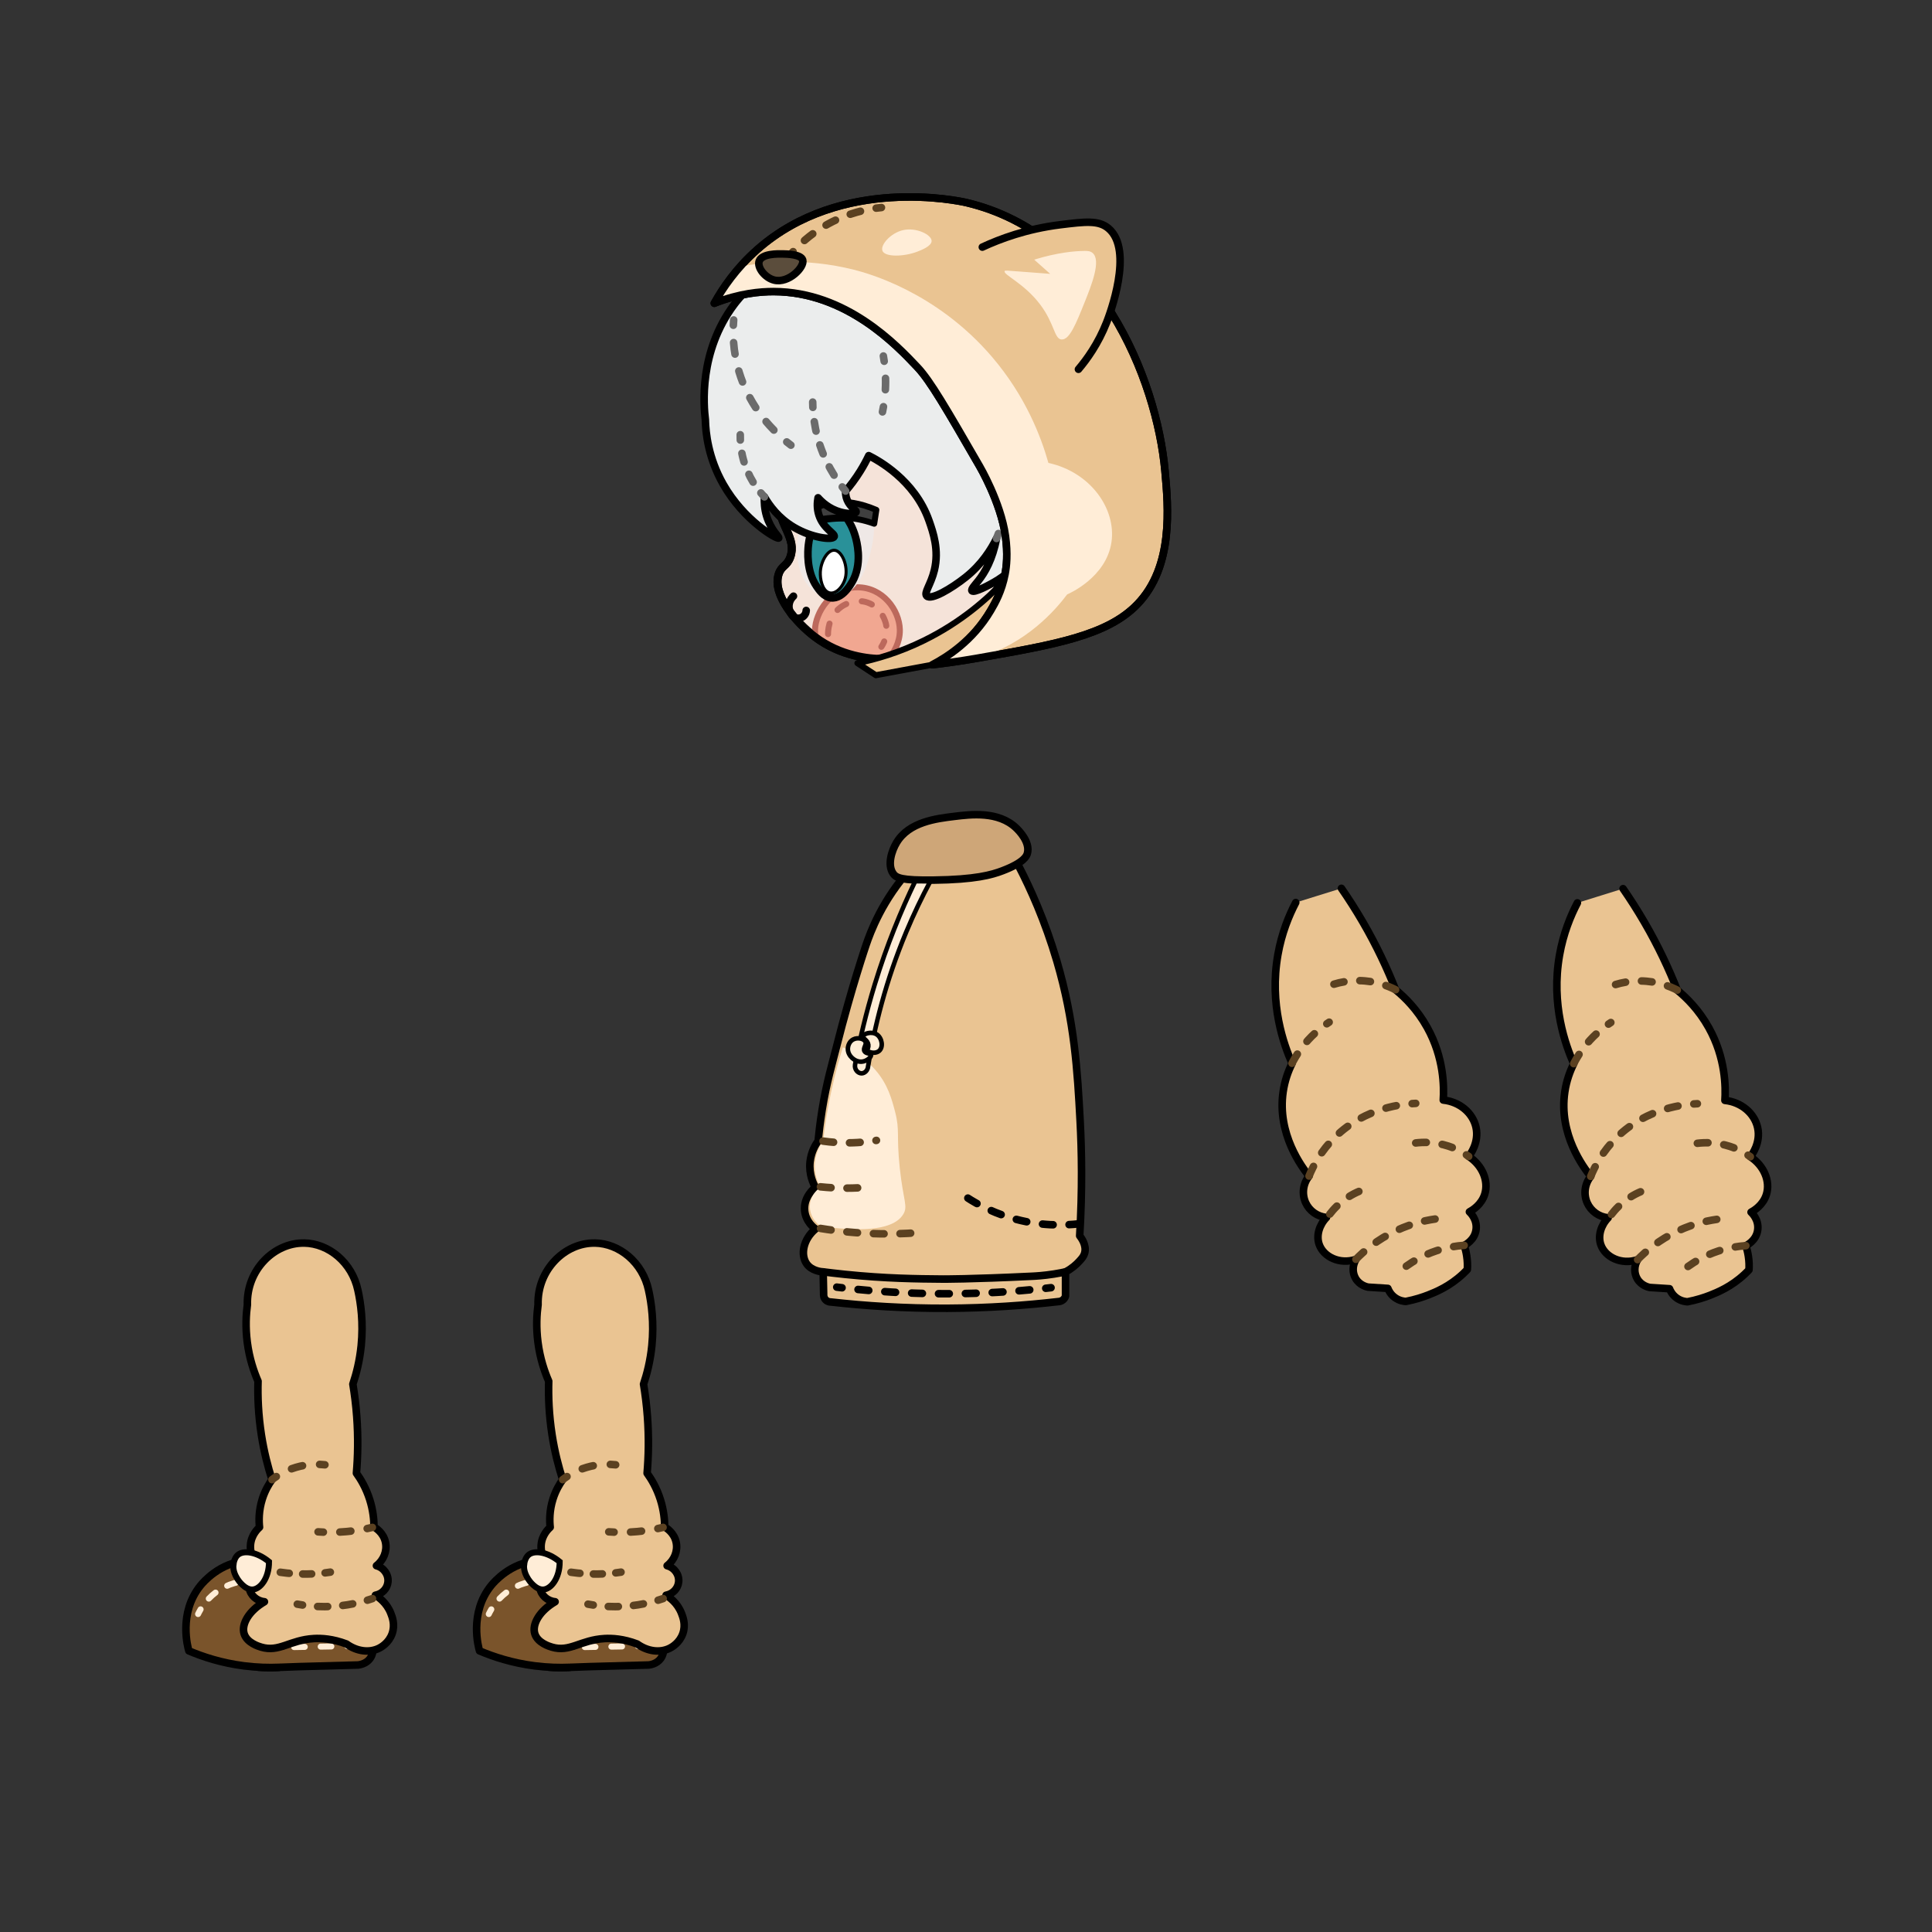 <?xml version="1.0" encoding="UTF-8"?>
<svg id="CharacterSide" xmlns="http://www.w3.org/2000/svg" viewBox="0 0 640 640">
  <rect x="0" y="0" width="640" height="640" fill="#333333" stroke="none"/>
  <defs>
    <style>
      .cls-1, .cls-2, .cls-3, .cls-4, .cls-5, .cls-6, .cls-7, .cls-8, .cls-9, .cls-10, .cls-11, .cls-12, .cls-13, .cls-14, .cls-15, .cls-16, .cls-17, .cls-18, .cls-19, .cls-20, .cls-21, .cls-22, .cls-23, .cls-24, .cls-25, .cls-26, .cls-27, .cls-28, .cls-29, .cls-30 {
        stroke-linecap: round;
        stroke-linejoin: round;
      }

      .cls-1, .cls-2, .cls-3, .cls-4, .cls-5, .cls-6, .cls-7, .cls-9, .cls-10, .cls-12, .cls-31, .cls-14, .cls-15, .cls-16, .cls-17, .cls-18, .cls-20, .cls-21, .cls-23, .cls-24, .cls-26, .cls-29, .cls-30 {
        stroke-width: 2.5px;
      }

      .cls-1, .cls-3, .cls-32, .cls-4, .cls-5, .cls-6, .cls-9, .cls-10, .cls-11, .cls-12, .cls-14, .cls-15, .cls-16, .cls-17, .cls-18, .cls-23, .cls-24, .cls-25, .cls-26, .cls-27, .cls-28 {
        fill: none;
      }

      .cls-1, .cls-4, .cls-5, .cls-10, .cls-18, .cls-23, .cls-24 {
        stroke: #5b4121;
      }

      .cls-2 {
        fill: #7a542b;
      }

      .cls-2, .cls-32, .cls-33, .cls-34, .cls-7, .cls-8, .cls-9, .cls-31, .cls-13, .cls-14, .cls-15, .cls-19, .cls-20, .cls-21, .cls-22, .cls-29, .cls-30 {
        stroke: #000;
      }

      .cls-3 {
        stroke-dasharray: 0 0 3.78 5.66;
      }

      .cls-3, .cls-6, .cls-12, .cls-16, .cls-17, .cls-26 {
        stroke: #6b6b6b;
      }

      .cls-32, .cls-33, .cls-34, .cls-31, .cls-35 {
        stroke-miterlimit: 10;
      }

      .cls-32, .cls-34 {
        stroke-width: 2.64px;
      }

      .cls-33, .cls-11, .cls-35, .cls-19, .cls-22, .cls-25, .cls-27, .cls-28 {
        stroke-width: 2px;
      }

      .cls-33, .cls-13, .cls-36 {
        fill: #ffedd7;
      }

      .cls-4 {
        stroke-dasharray: 0 0 2.97 4.46;
      }

      .cls-34, .cls-31 {
        fill: #f5e3d9;
      }

      .cls-5 {
        stroke-dasharray: 0 0 3.52 5.28;
      }

      .cls-6 {
        stroke-dasharray: 0 0 2.94 4.41;
      }

      .cls-7 {
        fill: #5b4d3c;
      }

      .cls-8 {
        fill: #fff;
      }

      .cls-9 {
        stroke-dasharray: 0 0 3.56 5.34;
      }

      .cls-10 {
        stroke-dasharray: 0 0 3.78 5.68;
      }

      .cls-11, .cls-15, .cls-24, .cls-27 {
        stroke-dasharray: 0 0 3.52 5.29;
      }

      .cls-11, .cls-25, .cls-28 {
        stroke: #ffedd7;
      }

      .cls-12 {
        stroke-dasharray: 0 0 3.17 4.75;
      }

      .cls-37 {
        fill: #efe8e6;
      }

      .cls-13 {
        stroke-width: 1.5px;
      }

      .cls-35 {
        fill: #f1a791;
      }

      .cls-35, .cls-27 {
        stroke: #bc695c;
      }

      .cls-16 {
        stroke-dasharray: 0 0 3.83 5.75;
      }

      .cls-18 {
        stroke-dasharray: 0 0 3.34 5.01;
      }

      .cls-19, .cls-29 {
        fill: #eac492;
      }

      .cls-20 {
        fill: #ebeded;
      }

      .cls-21 {
        fill: #299199;
      }

      .cls-22 {
        fill: #3f3f3f;
      }

      .cls-23 {
        stroke-dasharray: 0 0 3.65 5.47;
      }

      .cls-25 {
        stroke-dasharray: 0 0 2.99 4.49;
      }

      .cls-26 {
        stroke-dasharray: 0 0 3.01 4.52;
      }

      .cls-30 {
        fill: #cea678;
      }
    </style>
  </defs>
  <path class="cls-2" d="M92.39,552.33c1.41-.09,8.15-.31,26.2-.78,.48-.05,2.68-.33,4-2.16,.85-1.17,.94-2.43,1-3.17,.12-1.59-.32-2.81-.56-3.44-.14-.38-.53-1.42-1.28-2.33-1.82-2.24-4.76-2.55-5.56-2.61-10.01,.05-20.02,.1-30.04,.15-.17,4.77-.35,9.53-.52,14.3,1.15,.09,2.39,.15,3.71,.15,1.59,0,2.82-.08,3.04-.1Z"/>
  <path class="cls-2" d="M93.6,545.27c.75-7.55-.39-13.47-.97-16.03-1.07-4.67-2.68-8.55-4.23-11.57-1.54-.42-3.83-.86-6.58-.68-9.03,.58-14.59,7.24-15.41,8.25-7.39,9.13-4.17,20.58-3.85,21.63,4.59,1.95,10.76,4,18.24,4.96,4.31,.55,8.22,.64,11.6,.5"/>
  <path class="cls-11" d="M97.43,545.61c6.59-.11,13.19-.22,19.78-.33"/>
  <path class="cls-31" d="M90.47,429.11c-3.67,17.03-3.2,30.3-2.1,39.25,.69,5.6,2.35,14.9,3.85,22.81,2.61,13.69,4.3,20.18,2.96,29.63-.6,4.21-1.59,7.6-2.36,9.83,.23,1.58,.46,3.16,.69,4.74,.07,2.01,.15,4.02,.22,6.03,3.69,.29,6.81,.4,9.15,.44,5.99,.11,7.59-.22,8.89-1.33,1.9-1.63,2.25-4.21,2.37-5.04,.39-2.73-.48-4.92-.74-5.63-1.68-4.54-.54-8.23-.01-22.21,.16-4.21,.35-6.18,.39-8.76,.05-3.89-.19-6.75-.23-7.25-.28-4.32,.4-19.71,3.78-62.67-2.42-5.59-8.01-9.13-14-8.89-5.63,.23-10.66,3.77-12.86,9.05Z"/>
  <g>
    <path class="cls-28" d="M65.62,534.67c.18-.37,.45-.9,.83-1.55"/>
    <path class="cls-25" d="M69.17,529.56c1.34-1.4,3.09-2.82,5.34-3.93,2.08-1.02,4.07-1.53,5.78-1.77"/>
    <path class="cls-28" d="M82.53,523.68c.7-.02,1.29,0,1.76,.03"/>
  </g>
  <g>
    <path class="cls-29" d="M100.73,411.78c-9.92-.15-19.1,8.89-18.78,20.42-.43,3.16-.68,7.44-.04,12.42,.7,5.45,2.23,9.84,3.57,12.92-.15,5.01,.06,11.05,1.11,17.8,.88,5.65,2.17,10.63,3.52,14.81-1.03,1.44-2.31,3.57-3.2,6.37-1.25,3.93-1.16,7.35-.94,9.4-.51,.45-2.8,2.57-3,5.99-.19,3.17,1.5,6.25,4.34,8.03-3.12,.53-5.16,3.42-4.72,6.19,.37,2.32,2.42,4.22,5.01,4.47-5.16,3.01-7.73,7.45-6.72,10.63,.95,2.99,4.81,4.16,5.63,4.4,5.96,1.8,9.47-2.38,17.43-2.83,2.5-.14,6.21,.04,10.84,1.79,3.42,2.47,7.57,3.02,10.81,1.4,.6-.3,3.24-1.74,4.32-4.86,1.03-2.95,.02-5.51-.47-6.75-1.36-3.46-4.01-5.28-5.09-5.94,2.25-.41,3.96-2.24,4.17-4.42,.24-2.4-1.37-4.72-3.82-5.36,2.4-1.87,3.58-4.85,3.01-7.69-.66-3.3-3.39-4.89-3.82-5.14,0-2.25-.27-5.46-1.43-9.11-1.24-3.9-3.03-6.82-4.39-8.7,.47-5.5,.62-11.8,.11-18.74-.28-3.85-.74-7.44-1.29-10.77,1.14-3.39,2.25-7.7,2.76-12.78,.75-7.54-.11-13.9-1.09-18.35-1.94-9.09-9.61-15.49-17.83-15.61Z"/>
    <g>
      <path class="cls-1" d="M98.48,531.4c.55,.1,1.13,.2,1.74,.29"/>
      <path class="cls-18" d="M105.21,532.17c1.58,.07,3.26,.07,5.05-.03,3.41-.2,6.45-.73,9.04-1.38"/>
      <path class="cls-1" d="M121.71,530.09c.59-.18,1.15-.36,1.67-.54"/>
    </g>
    <g>
      <path class="cls-1" d="M86.78,519.58c.54,.14,1.11,.28,1.71,.42"/>
      <path class="cls-4" d="M92.86,520.83c1.48,.22,3.05,.39,4.71,.49,2.88,.18,5.53,.12,7.89-.07"/>
      <path class="cls-1" d="M107.69,521.03c.61-.07,1.19-.15,1.74-.24"/>
    </g>
    <g>
      <path class="cls-1" d="M105.36,507.44c.57,.04,1.15,.07,1.76,.1"/>
      <path class="cls-23" d="M112.58,507.51c.74-.04,1.49-.09,2.26-.16,1.43-.13,2.8-.3,4.09-.51"/>
      <path class="cls-1" d="M121.63,506.35c.59-.12,1.17-.25,1.72-.38"/>
    </g>
    <g>
      <path class="cls-1" d="M90.11,490.15c.4-.31,.88-.66,1.43-1.02"/>
      <path class="cls-10" d="M96.58,486.56c.48-.18,.97-.34,1.49-.49,1.79-.53,3.47-.8,4.96-.91"/>
      <path class="cls-1" d="M105.88,485.1c.66,.03,1.25,.08,1.76,.13"/>
    </g>
  </g>
  <path class="cls-33" d="M77.35,518.14c-.31,2.22,.75,3.97,1.3,4.89,.29,.48,2.46,3.64,4.98,3.53,2.63-.12,5.5-3.81,5.48-9.22-4.08-3.34-8.52-3.93-10.41-2.18-1.06,.98-1.33,2.71-1.37,2.98Z"/>
  <path class="cls-2" d="M188.68,552.33c1.41-.09,8.15-.31,26.2-.78,.48-.05,2.68-.33,4-2.16,.85-1.17,.94-2.43,1-3.17,.12-1.59-.32-2.81-.56-3.44-.14-.38-.53-1.42-1.28-2.33-1.82-2.24-4.76-2.55-5.56-2.61-10.01,.05-20.02,.1-30.04,.15-.17,4.77-.35,9.53-.52,14.3,1.15,.09,2.39,.15,3.71,.15,1.59,0,2.82-.08,3.04-.1Z"/>
  <path class="cls-2" d="M189.89,545.27c.75-7.55-.39-13.47-.97-16.03-1.07-4.67-2.68-8.55-4.23-11.57-1.54-.42-3.83-.86-6.58-.68-9.03,.58-14.59,7.24-15.41,8.25-7.39,9.13-4.17,20.58-3.85,21.63,4.59,1.95,10.76,4,18.24,4.96,4.31,.55,8.22,.64,11.6,.5"/>
  <path class="cls-11" d="M193.72,545.61c6.59-.11,13.19-.22,19.78-.33"/>
  <path class="cls-31" d="M186.76,429.11c-3.67,17.03-3.2,30.3-2.1,39.25,.69,5.6,2.35,14.9,3.85,22.81,2.61,13.69,4.3,20.18,2.96,29.63-.6,4.21-1.59,7.6-2.36,9.83,.23,1.58,.46,3.16,.69,4.74,.07,2.01,.15,4.02,.22,6.03,3.69,.29,6.81,.4,9.15,.44,5.99,.11,7.59-.22,8.89-1.33,1.9-1.63,2.25-4.21,2.37-5.04,.39-2.73-.48-4.92-.74-5.63-1.68-4.54-.54-8.23-.01-22.21,.16-4.21,.35-6.18,.39-8.76,.05-3.89-.19-6.75-.23-7.25-.28-4.32,.4-19.71,3.78-62.67-2.42-5.59-8.01-9.13-14-8.89-5.63,.23-10.66,3.77-12.86,9.05Z"/>
  <g>
    <path class="cls-28" d="M161.92,534.67c.18-.37,.45-.9,.83-1.55"/>
    <path class="cls-25" d="M165.47,529.56c1.34-1.4,3.09-2.82,5.34-3.93,2.08-1.02,4.07-1.53,5.78-1.77"/>
    <path class="cls-28" d="M178.82,523.68c.7-.02,1.29,0,1.76,.03"/>
  </g>
  <g>
    <path class="cls-29" d="M197.02,411.78c-9.92-.15-19.1,8.89-18.78,20.42-.43,3.16-.68,7.44-.04,12.42,.7,5.45,2.23,9.84,3.57,12.92-.15,5.01,.06,11.05,1.11,17.8,.88,5.65,2.17,10.63,3.52,14.81-1.03,1.44-2.31,3.57-3.2,6.37-1.25,3.93-1.16,7.35-.94,9.4-.51,.45-2.8,2.57-3,5.99-.19,3.17,1.5,6.25,4.34,8.03-3.12,.53-5.16,3.42-4.72,6.19,.37,2.32,2.42,4.22,5.01,4.47-5.16,3.01-7.73,7.45-6.72,10.63,.95,2.99,4.81,4.16,5.63,4.4,5.96,1.8,9.47-2.38,17.43-2.83,2.5-.14,6.21,.04,10.84,1.79,3.42,2.47,7.57,3.02,10.81,1.4,.6-.3,3.24-1.74,4.32-4.86,1.03-2.95,.02-5.51-.47-6.75-1.36-3.46-4.01-5.28-5.09-5.94,2.25-.41,3.96-2.24,4.17-4.42,.24-2.4-1.37-4.72-3.82-5.36,2.4-1.87,3.58-4.85,3.01-7.69-.66-3.3-3.39-4.89-3.82-5.14,0-2.25-.27-5.46-1.43-9.11-1.24-3.9-3.03-6.82-4.39-8.7,.47-5.5,.62-11.8,.11-18.74-.28-3.85-.74-7.44-1.29-10.77,1.14-3.39,2.25-7.7,2.76-12.78,.75-7.54-.11-13.9-1.09-18.35-1.94-9.09-9.61-15.49-17.83-15.61Z"/>
    <g>
      <path class="cls-1" d="M194.78,531.4c.55,.1,1.13,.2,1.74,.29"/>
      <path class="cls-18" d="M201.5,532.17c1.58,.07,3.26,.07,5.05-.03,3.41-.2,6.45-.73,9.04-1.38"/>
      <path class="cls-1" d="M218,530.09c.59-.18,1.15-.36,1.67-.54"/>
    </g>
    <g>
      <path class="cls-1" d="M183.07,519.58c.54,.14,1.11,.28,1.71,.42"/>
      <path class="cls-4" d="M189.16,520.83c1.48,.22,3.05,.39,4.71,.49,2.88,.18,5.53,.12,7.89-.07"/>
      <path class="cls-1" d="M203.98,521.03c.61-.07,1.19-.15,1.74-.24"/>
    </g>
    <g>
      <path class="cls-1" d="M201.66,507.44c.57,.04,1.15,.07,1.76,.1"/>
      <path class="cls-23" d="M208.88,507.51c.74-.04,1.49-.09,2.26-.16,1.43-.13,2.8-.3,4.09-.51"/>
      <path class="cls-1" d="M217.92,506.35c.59-.12,1.17-.25,1.72-.38"/>
    </g>
    <g>
      <path class="cls-1" d="M186.4,490.15c.4-.31,.88-.66,1.43-1.02"/>
      <path class="cls-10" d="M192.88,486.56c.48-.18,.97-.34,1.49-.49,1.79-.53,3.47-.8,4.96-.91"/>
      <path class="cls-1" d="M202.18,485.1c.66,.03,1.25,.08,1.76,.13"/>
    </g>
  </g>
  <path class="cls-33" d="M173.64,518.14c-.31,2.22,.75,3.97,1.3,4.89,.29,.48,2.46,3.64,4.98,3.53,2.63-.12,5.5-3.81,5.48-9.22-4.08-3.34-8.52-3.93-10.41-2.18-1.06,.98-1.33,2.71-1.37,2.98Z"/>
  <g>
    <path class="cls-29" d="M302.18,287.23c-9.94,10.61-13.99,22.03-15.2,25.56,0,0-4.88,14.2-9.85,33.87-1.35,5.36-3.33,11.92-4.78,20.94-.69,4.3-1.1,7.9-1.34,10.4-.78,1.06-2.31,3.46-2.67,6.89-.44,4.18,1.15,7.33,1.78,8.44-.18,.13-4.05,3.07-3.56,7.78,.39,3.67,3.14,5.69,3.58,6-4.15,3.48-5,8.64-2.91,11.56,1.65,2.3,4.7,2.61,5.46,2.66,.05,2.44,.1,4.88,.15,7.31-.01,.13-.11,1.27,.77,2.06,.64,.58,1.4,.6,1.6,.6,11.51,1.29,24.45,2.14,38.59,2.08,13.47-.06,25.84-.94,36.89-2.22,.22-.01,.87-.08,1.47-.58,.55-.46,.75-1.03,.81-1.25v-8c2.13-1.13,3.58-2.45,4.54-3.5,.87-.96,1.48-1.64,1.78-2.67,.78-2.64-1.17-5.2-1.63-5.78,.92-15.38,.66-28.33,.15-37.93-.89-16.75-1.85-33.09-7.7-53.04-3.97-13.52-8.86-24.21-12.6-31.44-1-1.3-8.57-10.81-19.1-10.04-6.92,.51-11.53,5.3-16.21,10.3Z"/>
    <path class="cls-14" d="M272.69,421.32c1.74,.22,4.23,.52,7.22,.83,13.59,1.4,23.87,1.49,32.44,1.56,0,0,8.98,.06,29.44-.93,1.24-.06,3.9-.2,7.33-.74,1.68-.26,3.02-.54,3.83-.72"/>
    <g>
      <path class="cls-14" d="M277.19,426.38c.58,.07,1.16,.14,1.75,.21"/>
      <path class="cls-9" d="M284.24,427.15c9.45,.92,19.81,1.48,30.97,1.41,10.25-.06,19.8-.64,28.56-1.52"/>
      <path class="cls-14" d="M346.42,426.76c.59-.06,1.17-.13,1.75-.2"/>
    </g>
    <path class="cls-15" d="M357.65,405.38c-4.99,.59-13.33,.91-22.96-2-7.05-2.13-12.42-5.27-16-7.78"/>
    <path class="cls-36" d="M271.56,406.02c1.39,.29,3.48,.66,6.04,.86,4.62,.36,17.88,1.51,21.61-4.63,1.65-2.72,.02-4.29-1.16-15.43-1.16-10.93,.11-12.19-1.54-18.52-1.07-4.09-2.38-9.12-6.56-13.89-3.77-4.3-8.12-6.43-10.75-7.47-1.31,4.23-2.56,8.84-3.66,13.8-1.36,6.17-2.28,11.96-2.89,17.26-.78,1.06-2.31,3.46-2.67,6.89-.44,4.18,1.15,7.33,1.78,8.44-.43,.29-2.93,2.02-3.41,5.26-.41,2.8,.84,5.66,3.23,7.43Z"/>
    <path class="cls-24" d="M271.81,406.93c5.83,.95,12.45,1.65,19.75,1.78,4.15,.07,8.06-.05,11.7-.3"/>
    <path class="cls-24" d="M271.78,393.15c2.6,.27,5.42,.44,8.44,.44,1.5,0,2.94-.04,4.33-.11"/>
    <path class="cls-24" d="M272.63,378c1.32,.19,2.71,.34,4.15,.44,5.1,.36,9.68-.02,13.56-.67"/>
    <path class="cls-30" d="M295.88,289.41c1.01,1.42,2.8,2.28,13.35,2.14,13.88-.17,19.31-1.74,22.89-3.11,7.1-2.71,7.99-4.89,8.22-5.78,.98-3.7-2.81-7.53-3.78-8.44-5.88-5.55-14.88-4.46-20.44-3.78-6.02,.73-15.01,1.83-19.11,8.67-1.6,2.66-3.18,7.4-1.12,10.3Z"/>
    <g>
      <path class="cls-13" d="M308.19,291.94c-2.75,5.14-5.46,10.74-8,16.82-6.81,16.3-10.56,31.55-12.63,44.49-.08,1.33-1.12,2.31-2.16,2.31-1.21,0-2.4-1.29-2.15-2.85,1.51-8.15,3.61-17.09,6.52-26.59,4.01-13.09,8.73-24.52,13.4-34.19,1.67,0,3.35,0,5.02,.01Z"/>
      <path class="cls-13" d="M285.87,343.29c.18-.87,2.87-1.77,4.61-.59,1.71,1.16,2.23,4.17,.73,5.44-.97,.82-2.65,.8-4.1-.09,.33-.51,.65-1.21,.54-1.98-.21-1.55-1.93-2.04-1.78-2.78Z"/>
      <path class="cls-13" d="M286.68,345.09c-.47-1.03-2.54-1.55-4.05-.76-1.3,.68-1.78,2.14-1.76,3.23,.04,2.31,2.41,4.26,4.53,4.14,1.73-.1,3.32-1.56,3.13-2.26-.17-.62-1.65-.29-2.17-1.22-.56-1.01,.8-2.09,.32-3.12Z"/>
    </g>
  </g>
  <g>
    <path class="cls-29" d="M429.23,298.98c-2.24,4.28-4.65,10.1-5.91,17.26-2.92,16.52,2.02,29.97,4.7,36.01-1.25,2.52-2.42,5.67-2.96,9.38-2.08,14.03,6.28,25.09,8.59,27.96-2,2.48-2.45,5.88-1.16,8.77,1.24,2.76,3.89,4.65,6.93,4.94-2.43,2.52-3.44,5.99-2.44,8.89,1.42,4.13,6.8,6.8,12.21,4.99-1.19,1.99-1.25,4.43-.12,6.34,1.34,2.27,3.73,2.78,4.12,2.86,2.19,.14,4.38,.28,6.56,.42,.21,.56,.83,1.96,2.34,3.05,1.5,1.09,3.03,1.24,3.62,1.27,3.09-.6,5.6-1.43,7.44-2.15,2.44-.96,7.02-2.81,11.45-6.95,.63-.59,1.13-1.1,1.47-1.47,.08-1.23,.07-2.77-.2-4.5-.2-1.34-.51-2.52-.84-3.5,.16-.07,3.52-1.64,3.95-5.33,.39-3.37-2-5.58-2.22-5.78,.88-.48,4-2.29,5.1-5.92,1.31-4.32-.78-9.46-5.33-12.44,.46-.58,3.53-4.61,2.41-9.66-1.06-4.76-5.42-8.45-10.84-9.01,.27-4.33,.27-14-5.33-24.07-3.34-6.01-7.49-10.03-10.44-12.44-2.74-6.95-6.29-14.6-10.94-22.58-2.32-3.98-4.68-7.66-7.03-11.05"/>
    <path class="cls-24" d="M449.17,417.16c2.6-2.67,6.98-6.53,13.36-9.51,5.62-2.63,10.72-3.61,14.22-4"/>
    <path class="cls-24" d="M485.02,412.54c-2.44,.16-5.61,.61-9.16,1.78-4.41,1.46-7.75,3.49-10,5.11"/>
    <path class="cls-24" d="M468.97,378.62c2.31-.28,6.28-.44,10.81,1.04,2.93,.96,5.18,2.3,6.74,3.41"/>
    <path class="cls-24" d="M440.52,402.17c1.15-1.5,3.08-3.66,6-5.56,2.74-1.78,5.33-2.66,7.11-3.11"/>
    <path class="cls-24" d="M433.64,389.58c1.4-3.44,3.97-8.38,8.66-12.96,10.17-9.95,22.87-10.95,26.67-11.11"/>
    <path class="cls-24" d="M428.01,352.24c1.26-2.47,3.3-5.75,6.51-8.96,2.02-2.02,4.04-3.54,5.78-4.67"/>
    <path class="cls-24" d="M462.31,327.87c-2.35-1.2-6.64-2.98-12.23-3.03-3.37-.03-6.18,.57-8.2,1.19"/>
  </g>
  <g>
    <path class="cls-29" d="M522.53,299.09c-2.24,4.28-4.65,10.1-5.91,17.26-2.92,16.52,2.02,29.97,4.7,36.01-1.25,2.52-2.42,5.67-2.96,9.38-2.08,14.03,6.28,25.09,8.59,27.96-2,2.48-2.45,5.88-1.16,8.77,1.24,2.76,3.89,4.65,6.93,4.94-2.43,2.52-3.44,5.99-2.44,8.89,1.42,4.13,6.8,6.8,12.21,4.99-1.19,1.99-1.25,4.43-.12,6.34,1.34,2.27,3.73,2.78,4.12,2.86,2.19,.14,4.38,.28,6.56,.42,.21,.56,.83,1.96,2.34,3.05,1.5,1.09,3.03,1.24,3.62,1.27,3.09-.6,5.6-1.43,7.44-2.15,2.44-.96,7.02-2.81,11.45-6.95,.63-.59,1.13-1.1,1.47-1.47,.08-1.23,.07-2.77-.2-4.5-.2-1.34-.51-2.52-.84-3.5,.16-.07,3.52-1.64,3.95-5.33,.39-3.37-2-5.58-2.22-5.78,.88-.48,4-2.29,5.1-5.92,1.31-4.32-.78-9.46-5.33-12.44,.46-.58,3.53-4.61,2.41-9.66-1.06-4.76-5.42-8.45-10.84-9.01,.27-4.33,.27-14-5.33-24.07-3.34-6.01-7.49-10.03-10.44-12.44-2.74-6.95-6.29-14.6-10.94-22.58-2.32-3.98-4.68-7.66-7.03-11.05"/>
    <path class="cls-24" d="M542.48,417.27c2.6-2.67,6.98-6.53,13.36-9.51,5.62-2.63,10.72-3.61,14.22-4"/>
    <path class="cls-24" d="M578.33,412.65c-2.44,.16-5.61,.61-9.16,1.78-4.41,1.46-7.75,3.49-10,5.11"/>
    <path class="cls-24" d="M562.27,378.73c2.31-.28,6.28-.44,10.81,1.04,2.93,.96,5.18,2.3,6.74,3.41"/>
    <path class="cls-24" d="M533.82,402.28c1.15-1.5,3.08-3.66,6-5.56,2.74-1.78,5.33-2.66,7.11-3.11"/>
    <path class="cls-24" d="M526.95,389.69c1.4-3.44,3.97-8.38,8.66-12.96,10.17-9.95,22.87-10.95,26.67-11.11"/>
    <path class="cls-24" d="M521.32,352.35c1.26-2.47,3.3-5.75,6.51-8.96,2.02-2.02,4.04-3.54,5.78-4.67"/>
    <path class="cls-24" d="M555.61,327.98c-2.35-1.2-6.64-2.98-12.23-3.03-3.37-.03-6.18,.57-8.2,1.19"/>
  </g>
  <g>
    <path class="cls-34" d="M257.94,166.78c.29,7.27,6.03,11.62,3.87,17.72-1.11,3.13-2.9,2.79-3.85,5.63-2.32,6.94,5.94,16.24,11.85,20.74,8.85,6.74,18.42,7.29,21.93,7.45,11.44,.5,20.02-3.81,23.7-5.97,4.22-2.55,11.31-7.7,15.74-16.64,7.94-15.99,6.36-41.98-13.46-54.17-20.21-12.43-43.71-.9-52.95,10.37-3.19,3.89-7.08,8.66-6.83,14.88Z"/>
    <g>
      <path class="cls-14" d="M262.85,197.49c-.27,.24-1.33,1.27-1.48,2.96-.12,1.32,.39,2.3,.59,2.67,.46,1.14,1.63,1.83,2.82,1.67,1.26-.17,2.25-1.26,2.29-2.57"/>
      <path class="cls-35" d="M298.08,208.6c.1,4.32-2.13,7.57-3.17,8.89-2.7,.44-7.7,.88-13.57-.82-5.39-1.56-9.14-4.23-11.2-5.94-.11-.59-.19-1.31-.16-2.13,.17-5.59,5.15-14.05,14.05-14.05,8.36,0,13.89,7.46,14.05,14.05Z"/>
      <path class="cls-27" d="M274.3,210.05c-.01-.45-.09-5.85,4.33-9,.58-.41,4.34-2.99,8.78-1.44,4.94,1.72,6.05,6.93,6.11,7.22,.76,3.85-1.14,6.83-1.56,7.44"/>
      <path class="cls-37" d="M265.2,174.39c-.56,1.6-1.46,4.81-1.2,8.87,.09,1.42,.49,7.55,4.5,11.61,3.12,3.17,7.18,3.83,10.4,2.61,6.76-2.55,9.09-12.8,9.8-15.92,.75-3.3,.9-6.17,.9-8.09-2.98-1.12-7.46-2.3-12.9-1.98-4.81,.28-8.74,1.64-11.49,2.9Z"/>
      <path class="cls-21" d="M270.24,172.56c-.95,1.81-2.04,4.5-2.44,7.96-.23,2.01-.73,8.67,2.7,13.7,.86,1.26,2.37,3.48,4.7,3.81,4.39,.63,7.51-6.01,7.7-6.42,2.65-5.84,.9-12.23,.5-13.7-.84-3.06-2.14-5.19-3-6.39-1.44-.05-3.01-.02-4.7,.13-2,.18-3.83,.51-5.46,.91Z"/>
      <path class="cls-22" d="M264,173.87c-.24-.68,3.27-3.59,5.4-4.96,3.16-2.02,9.71-4.76,20.89,0-.23,1.52-.47,3.04-.7,4.57-3.75-1.36-6.93-1.81-9.2-1.96-5.99-.38-11.13,1.01-11.7,1.17-2.73,.76-4.54,1.64-4.7,1.17Z"/>
      <path class="cls-8" d="M276.52,182.29c-2.3-.28-4.59,3.56-4.77,7.17-.12,2.39,.62,5.93,2.68,6.8,2.26,.95,4.88-1.84,5.62-4.86,.94-3.88-1.07-8.81-3.52-9.11Z"/>
    </g>
    <path class="cls-32" d="M257.94,166.78c.29,7.27,6.03,11.62,3.87,17.72-1.11,3.13-2.9,2.79-3.85,5.63-2.32,6.94,5.94,16.24,11.85,20.74,8.85,6.74,18.42,7.29,21.93,7.45,11.44,.5,20.02-3.81,23.7-5.97,3.75-2.67,13.56-10.42,17.48-24.05,4.27-14.86,1.37-36.14-15.2-46.77-19.35-12.4-43.38-1.32-52.95,10.37-3.21,3.92-7.08,8.68-6.83,14.88Z"/>
  </g>
  <g>
    <path class="cls-20" d="M233.66,139.12c.11,4.19,.91,12.51,5.93,21.33,6.84,12.03,17.86,18.31,18.37,17.78,.28-.29-2.58-2.58-4-7.26-.73-2.41-.83-4.63-.74-6.37,1.63,2.81,4.63,7.02,9.78,10.07,5.93,3.52,12.78,4.35,13.33,3.11,.45-1-3.55-2.57-5.04-7.11-.72-2.2-.58-4.26-.3-5.78,1.25,1.4,3.69,3.7,7.41,4.74,2.29,.64,4.93,.71,5.19,0,.25-.69-1.92-1.49-2.96-4-.48-1.15-.54-2.22-.52-2.96,1.57-1.81,3.25-4.01,4.87-6.62,1.12-1.8,2.04-3.52,2.8-5.12,2.84,1.42,15.2,7.98,19.96,21.52,1.35,3.84,3.41,9.69,1.78,16.44-1.15,4.77-3.54,7.49-2.52,8.53,1.48,1.51,8.17-2.48,12.85-6.18,5.37-4.25,8.48-9.27,10.26-12.87-1.31,6.92-3.83,11.28-6.07,14.07-1.05,1.31-2.43,2.76-2.07,3.26,.59,.83,5.84-1.85,8.74-3.7,8.68-5.53,12.73-14,14.33-17.33,14.03-29.31,2.37-55.41,2.37-55.41-14.56-32.59-57.6-45.3-84.15-34.07-11.9,5.03-18.96,14.22-20.06,15.69-11.73,15.64-10.11,33.47-9.53,38.23Z"/>
    <g>
      <path class="cls-17" d="M330.11,178.38c.21-.5,.42-1.05,.63-1.64"/>
      <path class="cls-26" d="M332.01,172.41c.4-1.72,.73-3.64,.91-5.73,.22-2.58,.16-4.93-.03-6.98"/>
      <path class="cls-17" d="M332.63,157.44c-.09-.62-.19-1.2-.3-1.73"/>
    </g>
    <g>
      <path class="cls-17" d="M253.22,164.6c-.36-.39-.76-.82-1.17-1.31"/>
      <path class="cls-6" d="M249.47,159.71c-.63-1.04-1.25-2.2-1.81-3.48-1.33-3.04-1.96-5.89-2.24-8.26"/>
      <path class="cls-17" d="M245.24,145.77c-.03-.65-.03-1.24-.02-1.76"/>
    </g>
    <g>
      <path class="cls-17" d="M243.04,105.99c-.05,.55-.08,1.14-.11,1.75"/>
      <path class="cls-16" d="M243.02,113.49c.22,2.93,.76,6.2,1.8,9.68,3.1,10.3,9.18,17.29,13.62,21.33"/>
      <path class="cls-17" d="M260.62,146.39c.51,.42,.98,.78,1.38,1.08"/>
    </g>
    <g>
      <path class="cls-17" d="M280.11,162.67c-.35-.42-.72-.87-1.1-1.37"/>
      <path class="cls-12" d="M276.29,157.4c-1.68-2.7-3.38-6.03-4.7-9.99-1.24-3.72-1.86-7.16-2.14-10.09"/>
      <path class="cls-17" d="M269.27,134.95c-.03-.62-.05-1.21-.05-1.76"/>
    </g>
    <g>
      <path class="cls-17" d="M292.33,136.45c.11-.55,.23-1.12,.33-1.73"/>
      <path class="cls-3" d="M293.29,129.1c.05-.88,.07-1.78,.07-2.72,0-1.36-.06-2.66-.16-3.89"/>
      <path class="cls-17" d="M292.9,119.67c-.08-.6-.18-1.18-.27-1.74"/>
    </g>
  </g>
  <path class="cls-29" d="M236.63,100.45c8.3-3.29,15.24-3.87,19.66-3.86,24.08,.05,40.85,17.89,47.62,25.06,4.28,4.53,9.71,13.95,20.59,32.79,0,0,7,11.89,8.57,23.1,.84,6.03,.35,10.12-.13,12.63-1.1,5.77-3.37,9.7-4.75,12.05-5.95,10.09-14.62,15.51-19.33,17.98,3.6-.42,8.76-1.09,14.93-2.17,25.97-4.55,43.01-7.54,52.98-17.87,12.04-12.49,10.25-32.11,9.15-44.16-2.79-30.63-22.04-78.52-65.75-88.88-2.16-.51-41.33-9.16-69.33,15.56-7,6.18-11.46,12.81-14.22,17.78Z"/>
  <path class="cls-19" d="M290.15,223.67c6.24-1.16,12.48-2.31,18.72-3.47,2.16-1.1,4.43-2.47,6.71-4.18,9.94-7.46,14.61-17.32,16.78-23.3-5.3,5.62-13.9,13.35-26.29,19.44-8.3,4.08-15.99,6.28-22.04,7.51,2.04,1.34,4.08,2.67,6.12,4.01Z"/>
  <path class="cls-36" d="M292.31,83.06c.83,2.18,7.14,2,11.56,.3,1.33-.51,4.78-1.84,4.74-3.56-.04-2.06-5.09-4.57-9.48-3.56-4.07,.94-7.55,4.88-6.81,6.81Z"/>
  <path class="cls-36" d="M236.63,100.45c6.32-1.97,19.45-5.01,34.67-.73,14.56,4.1,23.46,12.77,28.43,17.62,6.11,5.96,10.37,12.94,18.88,26.92,6.76,11.09,10.17,16.78,12.12,23.94,1.71,6.3,4.42,16.27,.46,27.51-3.2,9.1-9.31,14.87-11.77,17.14-3.93,3.63-7.78,5.94-10.55,7.35,4.2-.03,9.33-.53,14.93-2.17,16.19-4.75,25.81-15.94,29.72-21.13,.67-.28,12.98-5.68,14.67-17.33,1.6-11.04-6.98-23.19-20.89-26.22-2.44-8.67-7.55-22.1-18.67-35.11-18.5-21.65-41.37-27.78-45.78-28.89-16.16-4.07-29.89-2.51-37.63-1.04-1.37,1.71-2.76,3.53-4.15,5.48-1.63,2.29-3.11,4.52-4.44,6.67Z"/>
  <path class="cls-14" d="M236.63,100.45c8.3-3.29,15.24-3.87,19.66-3.86,24.08,.05,40.85,17.89,47.62,25.06,4.28,4.53,9.71,13.95,20.59,32.79,0,0,7,11.89,8.57,23.1,.84,6.03,.35,10.12-.13,12.63-1.1,5.77-3.37,9.7-4.75,12.05-5.95,10.09-14.62,15.51-19.33,17.98,3.6-.42,8.76-1.09,14.93-2.17,25.97-4.55,43.01-7.54,52.98-17.87,12.04-12.49,10.25-32.11,9.15-44.16-2.79-30.63-22.04-78.52-65.75-88.88-2.16-.51-41.33-9.16-69.33,15.56-7,6.18-11.46,12.81-14.22,17.78Z"/>
  <path class="cls-29" d="M325.41,81.86c5.79-2.69,14.59-6.02,25.78-7.41,8.44-1.05,12.76-1.52,16,1.19,8.59,7.18,.28,28.9-.59,31.11-2.81,7.15-6.61,12.35-9.35,15.58"/>
  <path class="cls-36" d="M351.7,112.45c2.6,.13,4.74-5.2,7.56-12.22,2.29-5.71,5.61-13.99,2.67-16.44-.79-.66-1.77-.68-2.67-.67-3.17,.04-8.76,.47-16.67,2.89,1.77,1.57,3.53,3.14,5.3,4.71-.82-.06-2.04-.15-3.52-.27-1.93-.15-3.85-.29-5.78-.44-5.36-.42-5.66-.45-5.78-.22-.62,1.2,6.4,3.97,11.78,11.11,4.82,6.41,4.61,11.43,7.11,11.56Z"/>
  <g>
    <path class="cls-1" d="M256.59,91.92c.26-.47,.55-.98,.88-1.52"/>
    <path class="cls-5" d="M260.46,86.05c2.2-2.84,5.18-5.99,9.13-8.86,6.62-4.81,13.29-6.88,18.05-7.81"/>
    <path class="cls-1" d="M290.24,68.95c.65-.09,1.23-.15,1.75-.2"/>
  </g>
  <path class="cls-7" d="M251.49,86.49c-.74,2.13,1.92,5.54,4.97,6.3,4.81,1.19,10.13-4.35,9.45-6.66-.56-1.88-5.23-1.99-6.61-2.01-1.54-.03-6.93-.15-7.81,2.38Z"/>
</svg>